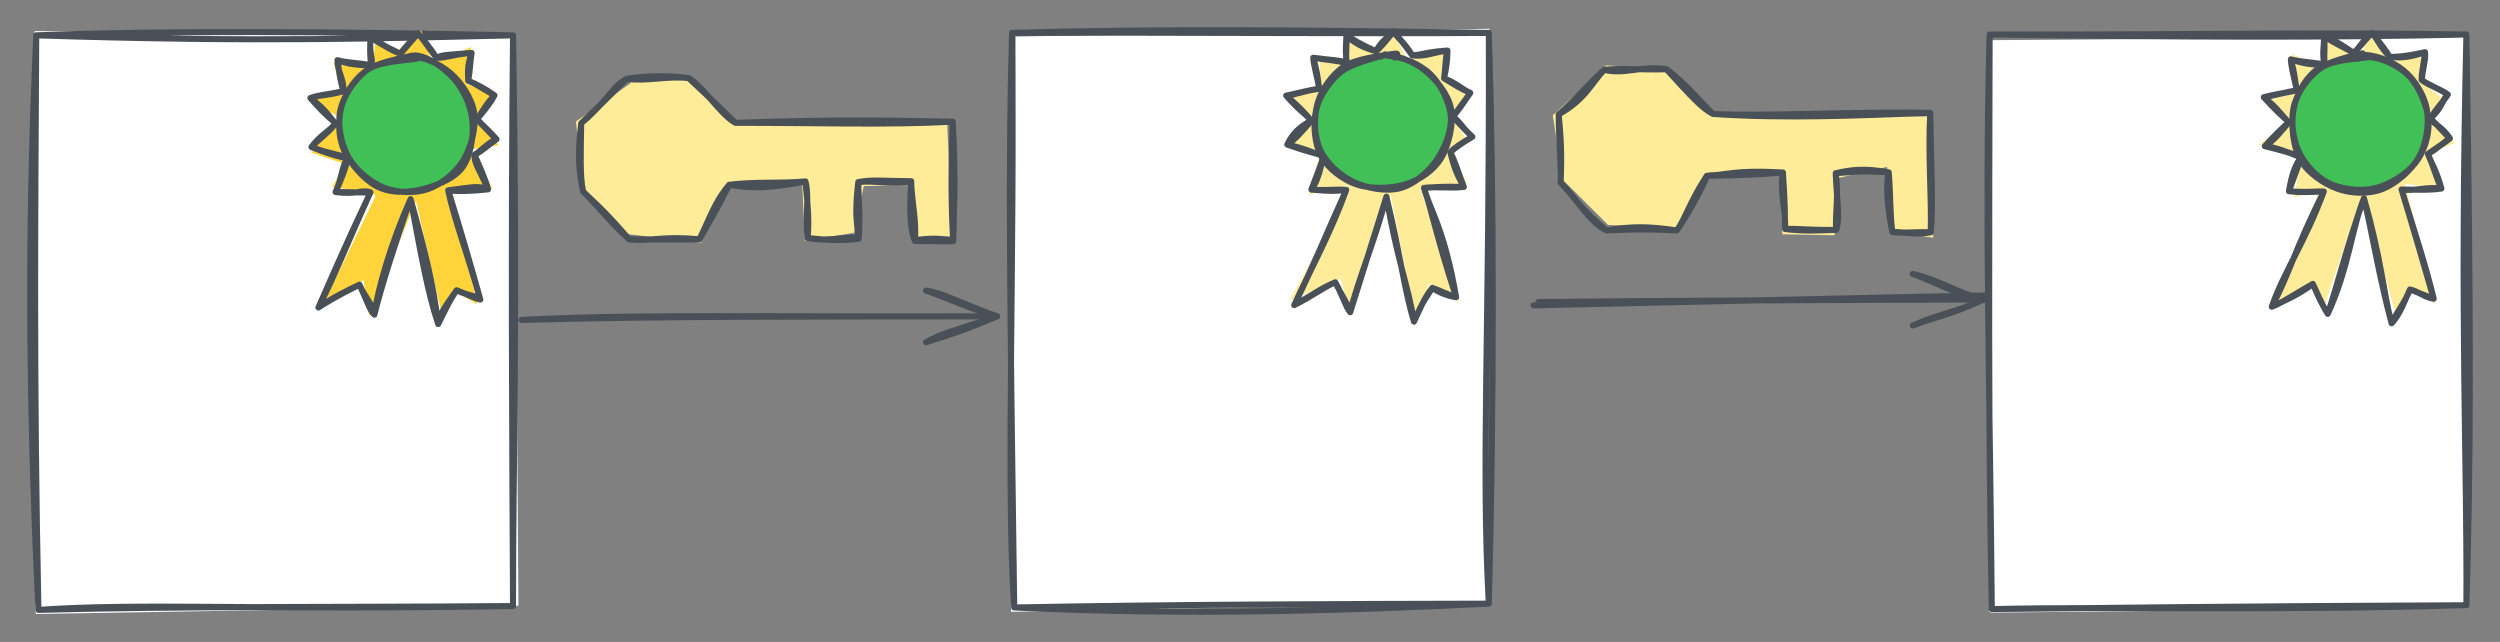 <?xml version="1.0" standalone="no"?>
<!DOCTYPE svg PUBLIC "-//W3C//DTD SVG 1.1//EN" "http://www.w3.org/Graphics/SVG/1.1/DTD/svg11.dtd">
<svg version="1.1" xmlns="http://www.w3.org/2000/svg" viewBox="0 0 827.654 212.518" width="827.654" height="212.518"><rect x="0" y="0" width="827.654" height="212.518" fill="#808080" stroke="none"/><!-- svg-source:excalidraw --><defs><style class="style-fonts">
      </style></defs><g stroke-linecap="round"><g transform="translate(12.722 201.908) rotate(0 78.203 -95.103)" fill-rule="evenodd"><path d="M-0.82 1.36 L158.91 -1.35 L157.62 -190.38 L-1.27 -191.62 L-1.12 -0.93" stroke="none" stroke-width="0" fill="#ffffff" fill-rule="evenodd"></path><path d="M0 0 C34.68 -2.38, 70.19 0.15, 157.12 -1.27 M0 0 C47.38 -1.26, 96.34 -0.8, 157.12 -1.27 M157.12 -1.27 C157.1 -50.31, 158.72 -95.28, 157.12 -190.21 M157.12 -1.27 C156.81 -62.74, 156.42 -122.87, 157.12 -190.21 M157.12 -190.21 C97.59 -191.5, 41.89 -191.81, -0.72 -190.21 M157.12 -190.21 C115.42 -189.28, 74.08 -187.79, -0.72 -190.21 M-0.72 -190.21 C-3.16 -135.03, -3.86 -80.96, 0 0 M-0.72 -190.21 C-1.01 -134.92, -1.64 -79.04, 0 0 M0 0 C0 0, 0 0, 0 0 M0 0 C0 0, 0 0, 0 0" stroke="#495057" stroke-width="2" fill="none"></path></g></g><mask></mask><g stroke-linecap="round"><g transform="translate(122.643 63.659) rotate(0 10.927 -4.443)" fill-rule="evenodd"><path d="M0.42 0.03 L-12.6 -1.7 L-8.57 -9.38 L-19.58 -13.11 L-10.04 -24.85 L-20.71 -30.23 L-9.73 -32.9 L-12.16 -43.02 L0.84 -42.09 L1.56 -49.41 L8.27 -46.17 L16.85 -53.59 L20.5 -42.7 L33.35 -48.06 L31.9 -35.75 L40.12 -32.91 L36.14 -24.95 L42.45 -15.59 L32.71 -14.14 L40.43 -1.22 L26.86 -1.37 L35.4 37.13 L27.16 32.35 L24 41.97 L15.08 2.83 L-0.42 40.97 L-2.32 29 L-16.24 38.33 L1.7 1.22" stroke="none" stroke-width="0" fill="#ffd43b" fill-rule="evenodd"></path><path d="M0 0 C-2.88 -1.05, -4.29 0.9, -11.56 -0.09 M0 0 C-2.39 0.2, -5.5 -0.09, -11.56 -0.09 M-11.56 -0.09 C-9.66 -3.36, -9.4 -9.47, -7.47 -11.26 M-11.56 -0.09 C-9.62 -4.4, -8.49 -7.1, -7.47 -11.26 M-7.47 -11.26 C-12.12 -12, -17.13 -14.04, -19.53 -14.99 M-7.47 -11.26 C-10.75 -12.76, -13.43 -12.62, -19.53 -14.99 M-19.53 -14.99 C-16.72 -18.93, -13.13 -20.49, -11.55 -22.92 M-19.53 -14.99 C-16.38 -18.19, -12.78 -20.71, -11.55 -22.92 M-11.55 -22.92 C-13.23 -24.21, -14.23 -27.01, -19.89 -31.21 M-11.55 -22.92 C-14.52 -25.34, -17.11 -27.98, -19.89 -31.21 M-19.89 -31.21 C-16.7 -32.33, -14.38 -31.91, -8.92 -33.46 M-19.89 -31.21 C-17.41 -32.19, -14.54 -32.27, -8.92 -33.46 M-8.92 -33.46 C-8.81 -37.77, -10.98 -39.98, -10.92 -43.75 M-8.92 -33.46 C-10.07 -36.82, -10.51 -41.18, -10.92 -43.75 M-10.92 -43.75 C-7.86 -42.64, -4.86 -42.01, 0.2 -42.06 M-10.92 -43.75 C-7.85 -42.8, -4.27 -42.95, 0.2 -42.06 M0.2 -42.06 C1.08 -44.25, -0.55 -45.5, 0.07 -51.29 M0.2 -42.06 C-0.12 -45.17, -0.23 -47.98, 0.07 -51.29 M0.07 -51.29 C2.6 -50.57, 3.76 -48.24, 9.91 -45.87 M0.07 -51.29 C1.85 -50.06, 4.41 -48.46, 9.91 -45.87 M9.91 -45.87 C11.47 -48.08, 13.91 -50.54, 15.79 -52.51 M9.91 -45.87 C11.89 -48.04, 14.61 -51.44, 15.79 -52.51 M15.79 -52.51 C17.2 -51.1, 19.26 -47.8, 21.86 -44.53 M15.79 -52.51 C18.17 -49.77, 19.94 -47.55, 21.86 -44.53 M21.86 -44.53 C23.45 -45.53, 26.16 -45.56, 33.5 -46.12 M21.86 -44.53 C24.76 -44.35, 27.61 -45.76, 33.5 -46.12 M33.5 -46.12 C32.5 -43.09, 32.07 -41.29, 32.38 -36.92 M33.5 -46.12 C32.97 -43.01, 33.01 -40.63, 32.38 -36.92 M32.38 -36.92 C34.55 -36.1, 36.48 -34.69, 41.06 -32.11 M32.38 -36.92 C34.75 -35.95, 37.57 -34.56, 41.06 -32.11 M41.06 -32.11 C38.58 -29.64, 37.03 -26.61, 35.28 -24.18 M41.06 -32.11 C40.07 -30.14, 38.62 -28.16, 35.28 -24.18 M35.28 -24.18 C38.05 -21.33, 40.4 -18.68, 41.75 -17.57 M35.28 -24.18 C37.05 -22.27, 39.02 -20.61, 41.75 -17.57 M41.75 -17.57 C39.03 -16.53, 36.44 -13.53, 34.45 -12.42 M41.75 -17.57 C38.99 -15.67, 36.92 -13.58, 34.45 -12.42 M34.45 -12.42 C34.33 -9.54, 35.81 -8.13, 38.93 -0.97 M34.45 -12.42 C35.86 -9.03, 37.96 -4.8, 38.93 -0.97 M38.93 -0.97 C35.38 -2.28, 34.15 -1.7, 25.73 -0.66 M38.93 -0.97 C34.44 -0.48, 29.41 -0.18, 25.73 -0.66 M25.73 -0.66 C29.32 10.92, 32.03 20.06, 36.38 35.52 M25.73 -0.66 C27.74 9.04, 31.84 19.4, 36.38 35.52 M36.38 35.52 C34.99 34.1, 33.04 34.56, 28.51 32.43 M36.38 35.52 C34.49 35.12, 32.05 33.76, 28.51 32.43 M28.51 32.43 C25.06 37.43, 22.76 40.28, 22.42 43.63 M28.51 32.43 C26.63 35.11, 25.31 37.78, 22.42 43.63 M22.42 43.63 C20.78 30.35, 18.35 20.58, 13.28 2.25 M22.42 43.63 C18.85 32.87, 16.77 20.62, 13.28 2.25 M13.28 2.25 C6.93 16.49, 2.37 32.03, 1.3 40.52 M13.28 2.25 C8.33 16.24, 3.43 31.79, 1.3 40.52 M1.3 40.52 C0.82 37.06, -1.81 34.9, -3.63 30.59 M1.3 40.52 C-0.27 38.97, -0.76 36.8, -3.63 30.59 M-3.63 30.59 C-6.39 31.9, -11.91 34.44, -17.24 38.16 M-3.63 30.59 C-7.08 32.36, -11.1 34.21, -17.24 38.16 M-17.24 38.16 C-13.66 30.17, -9.37 19.85, 0 0 M-17.24 38.16 C-11.86 27.77, -8.58 18.84, 0 0 M0 0 C0 0, 0 0, 0 0 M0 0 C0 0, 0 0, 0 0" stroke="#495057" stroke-width="2" fill="none"></path></g></g><mask></mask><g stroke-linecap="round" transform="translate(112.063 18.799) rotate(0 22.447 22.447)"><path d="M19.38 0.38 C23.92 -0.42, 30.7 1.09, 34.73 3.6 C38.76 6.11, 42.15 10.86, 43.57 15.43 C44.98 20, 45 26.5, 43.2 31.03 C41.4 35.57, 37.02 40.39, 32.77 42.64 C28.51 44.9, 22.39 45.72, 17.66 44.54 C12.93 43.37, 7.36 39.47, 4.4 35.61 C1.45 31.75, -0.32 26.09, -0.05 21.36 C0.21 16.62, 2.52 10.8, 5.99 7.21 C9.46 3.61, 18.08 0.93, 20.78 -0.21 C23.47 -1.36, 22.11 -0.01, 22.16 0.34 M26.37 0.2 C30.98 0.53, 36.95 4.22, 39.99 7.81 C43.03 11.41, 44.73 17.07, 44.61 21.77 C44.49 26.47, 42.18 32.36, 39.25 36.03 C36.31 39.69, 31.69 42.84, 27 43.77 C22.31 44.69, 15.27 43.64, 11.1 41.57 C6.93 39.5, 3.73 35.81, 1.98 31.36 C0.24 26.91, -0.83 19.54, 0.63 14.87 C2.1 10.2, 6.63 5.81, 10.75 3.34 C14.87 0.88, 22.94 0.61, 25.35 0.09 C27.77 -0.44, 25.34 -0.28, 25.25 0.19" stroke="none" stroke-width="0" fill="#40c057"></path><path d="M23.17 -0.08 C27.71 -0.36, 33.37 2.23, 37 5.34 C40.63 8.45, 44.21 13.75, 44.93 18.57 C45.65 23.4, 43.88 30.07, 41.31 34.29 C38.73 38.5, 33.89 42.36, 29.48 43.85 C25.07 45.35, 19.2 45.01, 14.83 43.24 C10.46 41.47, 5.66 37.44, 3.28 33.23 C0.9 29.01, -0.37 22.69, 0.56 17.96 C1.48 13.23, 5.05 7.87, 8.83 4.85 C12.62 1.83, 20.7 0.56, 23.25 -0.14 C25.81 -0.84, 24.15 0.17, 24.17 0.65 M25.27 -0.49 C29.8 -0.18, 35.31 3.91, 38.49 7.59 C41.67 11.27, 43.99 16.68, 44.37 21.58 C44.75 26.48, 43.74 33.23, 40.76 36.99 C37.78 40.75, 31.2 43.17, 26.48 44.13 C21.76 45.09, 16.58 45.02, 12.44 42.76 C8.31 40.5, 3.56 35.08, 1.69 30.58 C-0.18 26.07, -0.2 20.15, 1.22 15.71 C2.65 11.26, 6.09 6.41, 10.23 3.88 C14.37 1.36, 23.4 1.19, 26.07 0.58 C28.74 -0.04, 26.47 -0.15, 26.25 0.22" stroke="#495057" stroke-width="2" fill="none"></path></g><g stroke-linecap="round"><g transform="translate(335.773 201.109) rotate(0 78.203 -95.103)" fill-rule="evenodd"><path d="M-1.06 1.44 L156.26 -1.67 L157.3 -191.58 L0.43 -189.01 L-1.03 1.61" stroke="none" stroke-width="0" fill="#ffffff" fill-rule="evenodd"></path><path d="M0 0 C56.96 2.76, 111.76 0.99, 157.12 -1.27 M0 0 C52.34 -1.01, 107.1 -1.15, 157.12 -1.27 M157.12 -1.27 C154.53 -47.54, 157.41 -90.51, 157.12 -190.21 M157.12 -1.27 C158.92 -69.3, 158.81 -138.29, 157.12 -190.21 M157.12 -190.21 C100.52 -191.1, 47.83 -191.69, -0.72 -190.21 M157.12 -190.21 C110.42 -189.89, 62.28 -190.45, -0.72 -190.21 M-0.72 -190.21 C0.22 -114.16, -2.81 -40.41, 0 0 M-0.72 -190.21 C-2.07 -144.92, -1.35 -98.45, 0 0 M0 0 C0 0, 0 0, 0 0 M0 0 C0 0, 0 0, 0 0" stroke="#495057" stroke-width="2" fill="none"></path></g></g><mask></mask><g stroke-linecap="round"><g transform="translate(445.695 62.861) rotate(0 10.927 -4.443)" fill-rule="evenodd"><path d="M0.39 -1.57 L-12.46 1.62 L-8.32 -12.99 L-20.74 -15.12 L-10.38 -23.12 L-18.98 -31.85 L-8.2 -33.2 L-9.06 -44.68 L1 -42.41 L-0.2 -51.67 L9.05 -47.1 L16.15 -51.04 L20.01 -43.34 L32.77 -47.29 L31.38 -37.66 L40.8 -30.43 L34.85 -24.07 L40.5 -15.76 L34.87 -12.73 L39.93 -2.2 L24.62 0.01 L37.28 37.44 L27.49 30.96 L23.03 43.98 L14.73 1.79 L1.25 41.5 L-1.85 29.34 L-18.73 36.66 L0.13 1.96" stroke="none" stroke-width="0" fill="#ffec99" fill-rule="evenodd"></path><path d="M0 0 C-3.43 0.37, -4.39 0.57, -11.56 -0.09 M0 0 C-3.03 -0.29, -7.25 0.28, -11.56 -0.09 M-11.56 -0.09 C-9.47 -2.67, -8.64 -6.82, -7.47 -11.26 M-11.56 -0.09 C-10.26 -3.67, -8.78 -7.02, -7.47 -11.26 M-7.47 -11.26 C-9.84 -12.05, -12.51 -12.49, -19.53 -14.99 M-7.47 -11.26 C-11.37 -12.35, -13.87 -13.8, -19.53 -14.99 M-19.53 -14.99 C-17.91 -18.52, -15.34 -21.02, -11.55 -22.92 M-19.53 -14.99 C-16.67 -16.85, -14.56 -19.49, -11.55 -22.92 M-11.55 -22.92 C-14.34 -26.1, -15.16 -27.06, -19.89 -31.21 M-11.55 -22.92 C-13.39 -25.14, -15.41 -26.06, -19.89 -31.21 M-19.89 -31.21 C-17.84 -31.16, -13.58 -32.95, -8.92 -33.46 M-19.89 -31.21 C-15.84 -32.01, -11.37 -33.3, -8.92 -33.46 M-8.92 -33.46 C-9.37 -35.48, -9.18 -37.49, -10.92 -43.75 M-8.92 -33.46 C-9.69 -37.88, -10.82 -41.25, -10.92 -43.75 M-10.92 -43.75 C-6.44 -43.07, -1.4 -42.93, 0.2 -42.06 M-10.92 -43.75 C-7 -43.1, -4.33 -42.94, 0.2 -42.06 M0.2 -42.06 C-0.38 -44.81, 0.35 -48.87, 0.07 -51.29 M0.2 -42.06 C-0.26 -44.07, -0.19 -46.96, 0.07 -51.29 M0.07 -51.29 C2.15 -48.81, 5.84 -46.97, 9.91 -45.87 M0.07 -51.29 C2.64 -49.47, 4.13 -48.52, 9.91 -45.87 M9.91 -45.87 C11.37 -49.21, 13.94 -50.48, 15.79 -52.51 M9.91 -45.87 C11.38 -47.24, 12.76 -48.86, 15.79 -52.51 M15.79 -52.51 C16.41 -50.54, 18.78 -49.61, 21.86 -44.53 M15.79 -52.51 C16.86 -50.9, 19.03 -48.52, 21.86 -44.53 M21.86 -44.53 C26.02 -44, 28.81 -45.53, 33.5 -46.12 M21.86 -44.53 C24.91 -44.69, 26.75 -45.7, 33.5 -46.12 M33.5 -46.12 C33.4 -42.51, 33.27 -41.19, 32.38 -36.92 M33.5 -46.12 C32.77 -43.4, 32.91 -40.99, 32.38 -36.92 M32.38 -36.92 C36.52 -35.35, 38.37 -33.26, 41.06 -32.11 M32.38 -36.92 C35.35 -35.13, 37.66 -33.55, 41.06 -32.11 M41.06 -32.11 C40.3 -30.87, 37.71 -27.57, 35.28 -24.18 M41.06 -32.11 C39.87 -30.65, 38.9 -28.55, 35.28 -24.18 M35.28 -24.18 C37.41 -22.91, 38.35 -20.57, 41.75 -17.57 M35.28 -24.18 C37.33 -22.2, 38.62 -20.49, 41.75 -17.57 M41.75 -17.57 C38.54 -15.76, 35.31 -13.59, 34.45 -12.42 M41.75 -17.57 C39.4 -16.11, 36.7 -14.61, 34.45 -12.42 M34.45 -12.42 C35.67 -7.6, 36.39 -5.57, 38.93 -0.97 M34.45 -12.42 C36.11 -9.33, 37.14 -5.41, 38.93 -0.97 M38.93 -0.97 C35.37 -0.99, 33 -1.25, 25.73 -0.66 M38.93 -0.97 C34.62 -0.46, 29.84 -1.16, 25.73 -0.66 M25.73 -0.66 C27.46 6.21, 32.38 12.44, 36.38 35.52 M25.73 -0.66 C28.32 6.94, 29.84 15.37, 36.38 35.52 M36.38 35.52 C33.1 35.12, 29.55 33.33, 28.51 32.43 M36.38 35.52 C33.75 34.72, 31.41 33.49, 28.51 32.43 M28.51 32.43 C26.41 35.82, 25.56 36.33, 22.42 43.63 M28.51 32.43 C26 35.52, 24.78 38.54, 22.42 43.63 M22.42 43.63 C20.66 32.3, 16.96 23.76, 13.28 2.25 M22.42 43.63 C19.28 33.46, 18.08 22.16, 13.28 2.25 M13.28 2.25 C9.75 16.15, 3.37 31.28, 1.3 40.52 M13.28 2.25 C10.35 11.89, 6.6 23.53, 1.3 40.52 M1.3 40.52 C-0.29 38.5, -0.81 35.8, -3.63 30.59 M1.3 40.52 C0.51 37.71, -1.38 35.24, -3.63 30.59 M-3.63 30.59 C-7.65 32.21, -10.52 34.38, -17.24 38.16 M-3.63 30.59 C-7.75 32.35, -10.77 34.92, -17.24 38.16 M-17.24 38.16 C-11.18 25.97, -6.47 14.25, 0 0 M-17.24 38.16 C-11.37 25.4, -4.97 13.88, 0 0 M0 0 C0 0, 0 0, 0 0 M0 0 C0 0, 0 0, 0 0" stroke="#495057" stroke-width="2" fill="none"></path></g></g><mask></mask><g stroke-linecap="round" transform="translate(435.114 18.001) rotate(0 22.447 22.447)"><path d="M23.93 0.03 C28.52 0.06, 34.39 2.9, 37.93 6.26 C41.47 9.62, 44.69 15.37, 45.16 20.21 C45.64 25.05, 43.64 31.28, 40.77 35.31 C37.91 39.34, 32.55 43.19, 27.98 44.4 C23.4 45.61, 17.56 44.59, 13.32 42.56 C9.08 40.54, 4.7 36.57, 2.53 32.25 C0.36 27.92, -0.86 21.27, 0.3 16.6 C1.46 11.94, 5.4 7.08, 9.48 4.26 C13.56 1.44, 22.08 0.34, 24.78 -0.3 C27.47 -0.95, 25.64 -0.06, 25.65 0.4 M24.79 0.74 C29.33 0.78, 35.48 3.01, 38.73 6.48 C41.99 9.95, 43.93 16.65, 44.34 21.57 C44.75 26.49, 43.92 32.22, 41.2 36 C38.48 39.79, 32.82 43.15, 28.03 44.31 C23.23 45.46, 16.84 45.06, 12.42 42.93 C8.01 40.79, 3.54 36.05, 1.53 31.5 C-0.48 26.94, -1.12 20.22, 0.39 15.6 C1.9 10.98, 6.61 6.4, 10.6 3.75 C14.59 1.1, 21.85 0.3, 24.35 -0.29 C26.84 -0.88, 25.58 -0.14, 25.57 0.22" stroke="none" stroke-width="0" fill="#40c057"></path><path d="M24.59 0.49 C29.14 0.73, 35.07 3.24, 38.5 6.62 C41.94 10, 44.91 15.98, 45.2 20.78 C45.48 25.57, 43.06 31.44, 40.23 35.37 C37.39 39.3, 32.75 43.23, 28.18 44.36 C23.61 45.5, 17.19 44.29, 12.82 42.16 C8.45 40.03, 3.89 35.91, 1.94 31.59 C-0.02 27.26, -0.24 20.81, 1.08 16.21 C2.41 11.62, 5.72 6.74, 9.87 4.01 C14.03 1.28, 23.24 0.33, 26.03 -0.16 C28.83 -0.65, 26.69 0.64, 26.64 1.08 M22.68 0.35 C27.14 0.04, 32.6 2.19, 36.36 5.12 C40.13 8.06, 44.34 13.1, 45.28 17.97 C46.22 22.83, 44.5 30.15, 42 34.32 C39.5 38.49, 34.92 41.53, 30.28 42.99 C25.63 44.45, 18.8 44.65, 14.14 43.11 C9.48 41.57, 4.57 37.83, 2.31 33.73 C0.06 29.64, -0.47 23.15, 0.58 18.52 C1.63 13.89, 4.94 9.01, 8.62 5.97 C12.3 2.94, 20.41 1.19, 22.66 0.32 C24.91 -0.56, 22.3 0.47, 22.13 0.74" stroke="#495057" stroke-width="2" fill="none"></path></g><g stroke-linecap="round"><g transform="translate(659.409 201.639) rotate(0 78.203 -95.103)" fill-rule="evenodd"><path d="M-0.13 1.17 L156.93 -0.35 L156.49 -189.49 L-0.45 -188.34 L-0.93 0.8" stroke="none" stroke-width="0" fill="#ffffff" fill-rule="evenodd"></path><path d="M0 0 C44.35 -0.94, 87.34 0.65, 157.12 -1.27 M0 0 C38.98 -0.4, 78.9 -0.92, 157.12 -1.27 M157.12 -1.27 C157.43 -48.39, 154.9 -94.16, 157.12 -190.21 M157.12 -1.27 C158.5 -46.38, 158.74 -91.11, 157.12 -190.21 M157.12 -190.21 C111.01 -191.07, 67.75 -190.09, -0.72 -190.21 M157.12 -190.21 C110.71 -189.16, 63.65 -189.36, -0.72 -190.21 M-0.72 -190.21 C-2.43 -129.7, -0.53 -66.74, 0 0 M-0.72 -190.21 C-0.85 -123.8, -1.21 -56.33, 0 0 M0 0 C0 0, 0 0, 0 0 M0 0 C0 0, 0 0, 0 0" stroke="#495057" stroke-width="2" fill="none"></path></g></g><mask></mask><g stroke-linecap="round"><g transform="translate(769.331 63.391) rotate(0 10.927 -4.443)" fill-rule="evenodd"><path d="M-0.17 -0.49 L-9.68 1.88 L-7.55 -12.72 L-21.52 -15.48 L-10.61 -23.58 L-19.09 -29.89 L-7.59 -33.36 L-10.57 -45.53 L-1.53 -41.33 L0.52 -51.56 L11.65 -44.98 L16.55 -52.42 L22.37 -42.6 L32.17 -45.84 L32.49 -36 L40.4 -30.13 L36.17 -23.54 L43.52 -15.98 L34.38 -12.8 L39.61 -0.75 L26.86 -2.56 L36.98 37.25 L29.65 32.43 L24.28 42.3 L12.7 1.26 L-0.18 38.84 L-3.41 31.1 L-16.78 38.83 L-1.49 -0.39" stroke="none" stroke-width="0" fill="#ffec99" fill-rule="evenodd"></path><path d="M0 0 C-2.69 -0.09, -5.61 0.39, -11.56 -0.09 M0 0 C-3.62 0.14, -7.99 0.41, -11.56 -0.09 M-11.56 -0.09 C-10.72 -5.1, -9.52 -9.05, -7.47 -11.26 M-11.56 -0.09 C-10.24 -3.85, -8.78 -7.65, -7.47 -11.26 M-7.47 -11.26 C-10.14 -12.64, -15.2 -13.92, -19.53 -14.99 M-7.47 -11.26 C-12.02 -13.1, -16.71 -14.81, -19.53 -14.99 M-19.53 -14.99 C-16.16 -17.02, -13.94 -20.28, -11.55 -22.92 M-19.53 -14.99 C-16.69 -18.22, -13.19 -21.57, -11.55 -22.92 M-11.55 -22.92 C-12.93 -23.87, -15.39 -27.84, -19.89 -31.21 M-11.55 -22.92 C-14.25 -25.43, -15.91 -26.84, -19.89 -31.21 M-19.89 -31.21 C-16.32 -31.68, -12.49 -33, -8.92 -33.46 M-19.89 -31.21 C-16.26 -32.2, -12.77 -32.63, -8.92 -33.46 M-8.92 -33.46 C-9.95 -37.91, -10.84 -41.53, -10.92 -43.75 M-8.92 -33.46 C-9.55 -36.74, -9.68 -39.27, -10.92 -43.75 M-10.92 -43.75 C-8.38 -42.83, -4.08 -41.65, 0.2 -42.06 M-10.92 -43.75 C-8.06 -42.95, -5.52 -42.96, 0.2 -42.06 M0.2 -42.06 C-0.61 -45.98, 0.09 -47.6, 0.07 -51.29 M0.2 -42.06 C0.04 -45.98, 0.45 -49.25, 0.07 -51.29 M0.07 -51.29 C4.93 -48.38, 6.82 -47.61, 9.91 -45.87 M0.07 -51.29 C2.92 -50.33, 4.93 -49.27, 9.91 -45.87 M9.91 -45.87 C11.81 -47.54, 13.75 -51.11, 15.79 -52.51 M9.91 -45.87 C11.65 -47.75, 13.03 -49.15, 15.79 -52.51 M15.79 -52.51 C18.2 -50.05, 18.07 -48.54, 21.86 -44.53 M15.79 -52.51 C16.96 -51.09, 18.87 -49.19, 21.86 -44.53 M21.86 -44.53 C26.7 -43.96, 29.91 -44.96, 33.5 -46.12 M21.86 -44.53 C23.8 -44.59, 26.48 -44.56, 33.5 -46.12 M33.5 -46.12 C33.8 -43.83, 32.7 -40.05, 32.38 -36.92 M33.5 -46.12 C33.25 -43.01, 32.25 -39.15, 32.38 -36.92 M32.38 -36.92 C34.87 -34.99, 39.04 -33.72, 41.06 -32.11 M32.38 -36.92 C34.61 -35.34, 37.79 -34.18, 41.06 -32.11 M41.06 -32.11 C39.08 -30.32, 39.48 -27.99, 35.28 -24.18 M41.06 -32.11 C39.75 -29.88, 37.56 -28, 35.28 -24.18 M35.28 -24.18 C36.41 -22.2, 39.15 -21.5, 41.75 -17.57 M35.28 -24.18 C37.99 -21.64, 39.78 -19.35, 41.75 -17.57 M41.75 -17.57 C40.21 -16.76, 37.32 -13.93, 34.45 -12.42 M41.75 -17.57 C39.94 -16.05, 38.36 -15.2, 34.45 -12.42 M34.45 -12.42 C35.77 -8.91, 37.21 -7.2, 38.93 -0.97 M34.45 -12.42 C36.4 -8.11, 37.11 -4.81, 38.93 -0.97 M38.93 -0.97 C34.77 -1.69, 29.24 0.02, 25.73 -0.66 M38.93 -0.97 C34.89 -0.41, 32.06 -0.55, 25.73 -0.66 M25.73 -0.66 C29.26 10.91, 33.75 24.43, 36.38 35.52 M25.73 -0.66 C30.05 13.57, 33.71 26.3, 36.38 35.52 M36.38 35.52 C33.45 35.14, 31.33 33.06, 28.51 32.43 M36.38 35.52 C34.04 34.56, 30.99 33.46, 28.51 32.43 M28.51 32.43 C26.79 36.07, 25.09 41.01, 22.42 43.63 M28.51 32.43 C27.03 36.44, 24.27 39.78, 22.42 43.63 M22.42 43.63 C19.62 33.22, 19.12 22.55, 13.28 2.25 M22.42 43.63 C18.23 27.81, 16.18 14.62, 13.28 2.25 M13.28 2.25 C9.33 11.82, 8.29 25.32, 1.3 40.52 M13.28 2.25 C7.67 17.88, 4.02 32.66, 1.3 40.52 M1.3 40.52 C-0.68 37.07, -1.21 36.3, -3.63 30.59 M1.3 40.52 C-0.62 37.47, -2.22 33.67, -3.63 30.59 M-3.63 30.59 C-9.35 33.78, -14.16 37.09, -17.24 38.16 M-3.63 30.59 C-8.38 34.23, -12.94 36.11, -17.24 38.16 M-17.24 38.16 C-11.49 27.53, -9.65 19.24, 0 0 M-17.24 38.16 C-13.23 26.59, -6.36 17.1, 0 0 M0 0 C0 0, 0 0, 0 0 M0 0 C0 0, 0 0, 0 0" stroke="#495057" stroke-width="2" fill="none"></path></g></g><mask></mask><g stroke-linecap="round" transform="translate(758.75 18.531) rotate(0 22.447 22.447)"><path d="M17.85 0 C22.27 -1.25, 28.64 0.36, 32.94 2.73 C37.24 5.11, 41.83 9.8, 43.66 14.26 C45.49 18.72, 45.5 24.93, 43.93 29.5 C42.37 34.08, 38.34 39.22, 34.27 41.7 C30.2 44.18, 24.25 45.16, 19.5 44.4 C14.75 43.64, 9.03 40.75, 5.77 37.16 C2.51 33.57, 0.11 27.69, -0.06 22.84 C-0.24 18, 1.48 11.8, 4.73 8.09 C7.97 4.38, 16.85 1.8, 19.43 0.58 C22.01 -0.63, 20.19 0.56, 20.2 0.82 M20.29 0.01 C24.84 -0.9, 30.63 0.46, 34.67 3.13 C38.72 5.79, 43.19 11.26, 44.58 15.99 C45.97 20.73, 45.07 27.21, 43.01 31.55 C40.95 35.88, 36.44 39.82, 32.22 42.01 C28 44.19, 22.19 45.73, 17.69 44.67 C13.2 43.6, 8.3 39.47, 5.27 35.61 C2.23 31.76, -0.67 26.2, -0.52 21.55 C-0.38 16.9, 2.79 11.29, 6.13 7.72 C9.46 4.15, 17.16 1.23, 19.49 0.15 C21.82 -0.92, 20.09 1, 20.09 1.29" stroke="none" stroke-width="0" fill="#40c057"></path><path d="M25.24 0.33 C29.8 0.55, 35.53 3.23, 38.86 6.73 C42.19 10.24, 44.88 16.6, 45.22 21.38 C45.55 26.16, 43.85 31.69, 40.88 35.43 C37.92 39.17, 32.23 42.71, 27.43 43.81 C22.63 44.91, 16.31 44.14, 12.08 42.03 C7.85 39.91, 3.92 35.48, 2.05 31.13 C0.18 26.77, -0.49 20.5, 0.86 15.92 C2.21 11.34, 5.99 6.25, 10.14 3.65 C14.28 1.05, 23.07 0.86, 25.73 0.33 C28.39 -0.2, 26.09 0.14, 26.1 0.48 M22.6 -0.27 C27.22 -0.77, 33.24 1.74, 36.92 4.73 C40.6 7.71, 43.83 12.86, 44.69 17.65 C45.55 22.44, 44.52 29.07, 42.06 33.47 C39.61 37.87, 34.44 42.31, 29.97 44.06 C25.49 45.81, 19.73 45.6, 15.21 44 C10.69 42.4, 5.3 38.76, 2.85 34.45 C0.4 30.15, -0.3 23.07, 0.49 18.17 C1.28 13.27, 3.92 8.19, 7.6 5.04 C11.28 1.89, 20.2 -0.05, 22.57 -0.73 C24.95 -1.41, 21.89 0.38, 21.83 0.95" stroke="#495057" stroke-width="2" fill="none"></path></g><g stroke-linecap="round"><g transform="translate(207.533 26.071) rotate(0 46.453 26.802)" fill-rule="evenodd"><path d="M1.26 1.45 L-16.86 14.15 L-14.31 37.29 L-1 51.29 L24.6 54.3 L32.41 36.11 L58.09 35.16 L58.91 53.63 L75.24 50.99 L78.43 35.53 L93.29 35.21 L95.73 52.21 L107.74 52.12 L105.98 13.62 L35.63 14.82 L18.74 -0.47 L1.43 -0.23" stroke="none" stroke-width="0" fill="#ffec99" fill-rule="evenodd"></path><path d="M0 0 C-5.28 2.89, -4.99 5.95, -15.12 14.75 M0 0 C-5.33 5.3, -9.75 9.62, -15.12 14.75 M-15.12 14.75 C-15.78 21.25, -16.69 27.16, -14.48 37.34 M-15.12 14.75 C-15.25 23.8, -15.62 32.22, -14.48 37.34 M-14.48 37.34 C-9.43 42.26, -5.9 47.11, 0.76 53.17 M-14.48 37.34 C-11.22 40.6, -8 43.03, 0.76 53.17 M0.76 53.17 C8 53.95, 11.54 51.95, 24.01 53.17 M0.76 53.17 C6.49 53.25, 10.73 53.24, 24.01 53.17 M24.01 53.17 C27.64 45.76, 29.24 40.48, 33.91 35.08 M24.01 53.17 C26.52 48.8, 29.84 43.17, 33.91 35.08 M33.91 35.08 C40.91 36.46, 48.2 36.23, 59.12 33.98 M33.91 35.08 C42.98 34.01, 51.09 34.75, 59.12 33.98 M59.12 33.98 C60.51 39.55, 58.96 45.44, 59.82 52.71 M59.12 33.98 C59.87 41.43, 60.41 47.3, 59.82 52.71 M59.82 52.71 C67.81 54.22, 74.73 51.61, 76.74 52.97 M59.82 52.71 C65.7 53.4, 70.85 53.74, 76.74 52.97 M76.74 52.97 C75.99 46.45, 75.5 44.19, 76.59 34.21 M76.74 52.97 C77.29 46.29, 76.74 40.88, 76.59 34.21 M76.59 34.21 C82.34 33.57, 87.97 35.17, 94.13 33.92 M76.59 34.21 C81.42 33.29, 84.38 33.87, 94.13 33.92 M94.13 33.92 C93.65 42.2, 93.53 49.41, 95.35 53.71 M94.13 33.92 C94.25 40.44, 95.94 47.01, 95.35 53.71 M95.35 53.71 C99.9 52.6, 103.95 52.74, 108.03 53.79 M95.35 53.71 C98.78 53.68, 102.45 53.85, 108.03 53.79 M108.03 53.79 C107.43 43.3, 107.25 32.68, 107.88 14.22 M108.03 53.79 C108.29 43.09, 108.92 33.25, 107.88 14.22 M107.88 14.22 C90.63 13.91, 71 13.32, 35.93 14.6 M107.88 14.22 C85.72 15.39, 62.53 14.54, 35.93 14.6 M35.93 14.6 C30.96 11.84, 25.69 3.01, 20.53 -0.19 M35.93 14.6 C32.65 11.47, 28.85 7.61, 20.53 -0.19 M20.53 -0.19 C13.8 -1.08, 6.19 1.01, 0 0 M20.53 -0.19 C14.77 -1.06, 7.01 -1.11, 0 0 M0 0 C0 0, 0 0, 0 0 M0 0 C0 0, 0 0, 0 0" stroke="#495057" stroke-width="2" fill="none"></path></g></g><mask></mask><g stroke-linecap="round"><g transform="translate(172.64 105.918) rotate(0 78.709 -0.589)"><path d="M0 0 C34.68 -1.85, 68.9 -1.08, 157.42 -1.18 M0 0 C48.28 -1.29, 94.76 -1.1, 157.42 -1.18" stroke="#495057" stroke-width="2" fill="none"></path></g><g transform="translate(172.64 105.918) rotate(0 78.709 -0.589)"><path d="M133.93 7.39 C139.11 4.31, 143.89 3.46, 157.42 -1.18 M133.93 7.39 C141.82 4.94, 147.89 2.9, 157.42 -1.18" stroke="#495057" stroke-width="2" fill="none"></path></g><g transform="translate(172.64 105.918) rotate(0 78.709 -0.589)"><path d="M133.92 -9.71 C139.25 -9.03, 144.03 -6.12, 157.42 -1.18 M133.92 -9.71 C141.74 -7, 147.81 -3.88, 157.42 -1.18" stroke="#495057" stroke-width="2" fill="none"></path></g></g><mask></mask><g stroke-linecap="round"><g transform="translate(508.635 101.211) rotate(0 74.706 -1.537)"><path d="M-0.94 -0.11 C24 -0.66, 123.99 -2.97, 149.17 -3.41 M0.76 -1.22 C25.56 -1.58, 123.27 -2.03, 148.09 -2.05" stroke="#495057" stroke-width="2" fill="none"></path></g><g transform="translate(508.635 101.211) rotate(0 74.706 -1.537)"><path d="M124.62 6.57 C130.57 4.1, 136.32 3.4, 148.09 -2.05 M124.62 6.57 C132.74 2.82, 139.69 1.97, 148.09 -2.05" stroke="#495057" stroke-width="2" fill="none"></path></g><g transform="translate(508.635 101.211) rotate(0 74.706 -1.537)"><path d="M124.57 -10.53 C130.51 -8.54, 136.28 -4.78, 148.09 -2.05 M124.57 -10.53 C132.83 -8.75, 139.79 -4.06, 148.09 -2.05" stroke="#495057" stroke-width="2" fill="none"></path></g></g><mask></mask><g stroke-linecap="round"><g transform="translate(531.145 23.124) rotate(0 46.453 26.802)" fill-rule="evenodd"><path d="M0.67 -1.38 L-17.07 15.06 L-13.84 36.34 L1.24 51.36 L24.44 52.23 L34.59 33.97 L58.48 33.48 L58.89 54.44 L76.19 54.76 L76.36 36.03 L93.59 32.13 L96.02 53.8 L108.87 55.57 L107.19 15.42 L37.73 14.93 L19.54 -0.56 L-0.79 -1.52" stroke="none" stroke-width="0" fill="#ffec99" fill-rule="evenodd"></path><path d="M0 0 C-4.17 4.04, -5.9 9.55, -15.12 14.75 M0 0 C-5.06 4.28, -9.36 9.84, -15.12 14.75 M-15.12 14.75 C-15.15 22.45, -14.13 33.74, -14.48 37.34 M-15.12 14.75 C-14.56 20.72, -14 27.13, -14.48 37.34 M-14.48 37.34 C-9.52 42.02, -5.14 50.43, 0.76 53.17 M-14.48 37.34 C-10.67 41.38, -6.98 46.92, 0.76 53.17 M0.76 53.17 C9.5 51.62, 15.24 51.89, 24.01 53.17 M0.76 53.17 C5.86 53.04, 10.65 52.48, 24.01 53.17 M24.01 53.17 C28.87 45.95, 33.23 37.45, 33.91 35.08 M24.01 53.17 C27.13 48.61, 28.21 43.81, 33.91 35.08 M33.91 35.08 C40.79 34.79, 43.33 33.07, 59.12 33.98 M33.91 35.08 C43.02 34.94, 49.94 34.79, 59.12 33.98 M59.12 33.98 C57.92 40.27, 60.14 46.19, 59.82 52.71 M59.12 33.98 C59.33 38.75, 59.8 42.01, 59.82 52.71 M59.82 52.71 C66.33 53.44, 69.87 53.24, 76.74 52.97 M59.82 52.71 C64.09 52.42, 66.5 53.1, 76.74 52.97 M76.74 52.97 C78.14 49.02, 76.87 42.73, 76.59 34.21 M76.74 52.97 C76.33 47.33, 77.67 41.99, 76.59 34.21 M76.59 34.21 C81.59 33.12, 85.77 32.45, 94.13 33.92 M76.59 34.21 C80.67 34.04, 83.84 33.22, 94.13 33.92 M94.13 33.92 C93.21 37.45, 93.54 45.08, 95.35 53.71 M94.13 33.92 C94.81 41.63, 94.49 47.36, 95.35 53.71 M95.35 53.71 C99.64 53.57, 102.17 54.81, 108.03 53.79 M95.35 53.71 C98.94 54.17, 102.39 53.57, 108.03 53.79 M108.03 53.79 C108.4 42.39, 107.11 28.36, 107.88 14.22 M108.03 53.79 C108.9 45.66, 108.24 36.1, 107.88 14.22 M107.88 14.22 C85.38 15.07, 59.83 16.24, 35.93 14.6 M107.88 14.22 C80.61 13.79, 54.2 15.45, 35.93 14.6 M35.93 14.6 C32.54 11.37, 26 3.58, 20.53 -0.19 M35.93 14.6 C32.15 12.56, 29.2 9.24, 20.53 -0.19 M20.53 -0.19 C12.4 -1.55, 6.8 1.7, 0 0 M20.53 -0.19 C12.09 0.05, 5.6 -0.64, 0 0 M0 0 C0 0, 0 0, 0 0 M0 0 C0 0, 0 0, 0 0" stroke="#495057" stroke-width="2" fill="none"></path></g></g><mask></mask></svg>